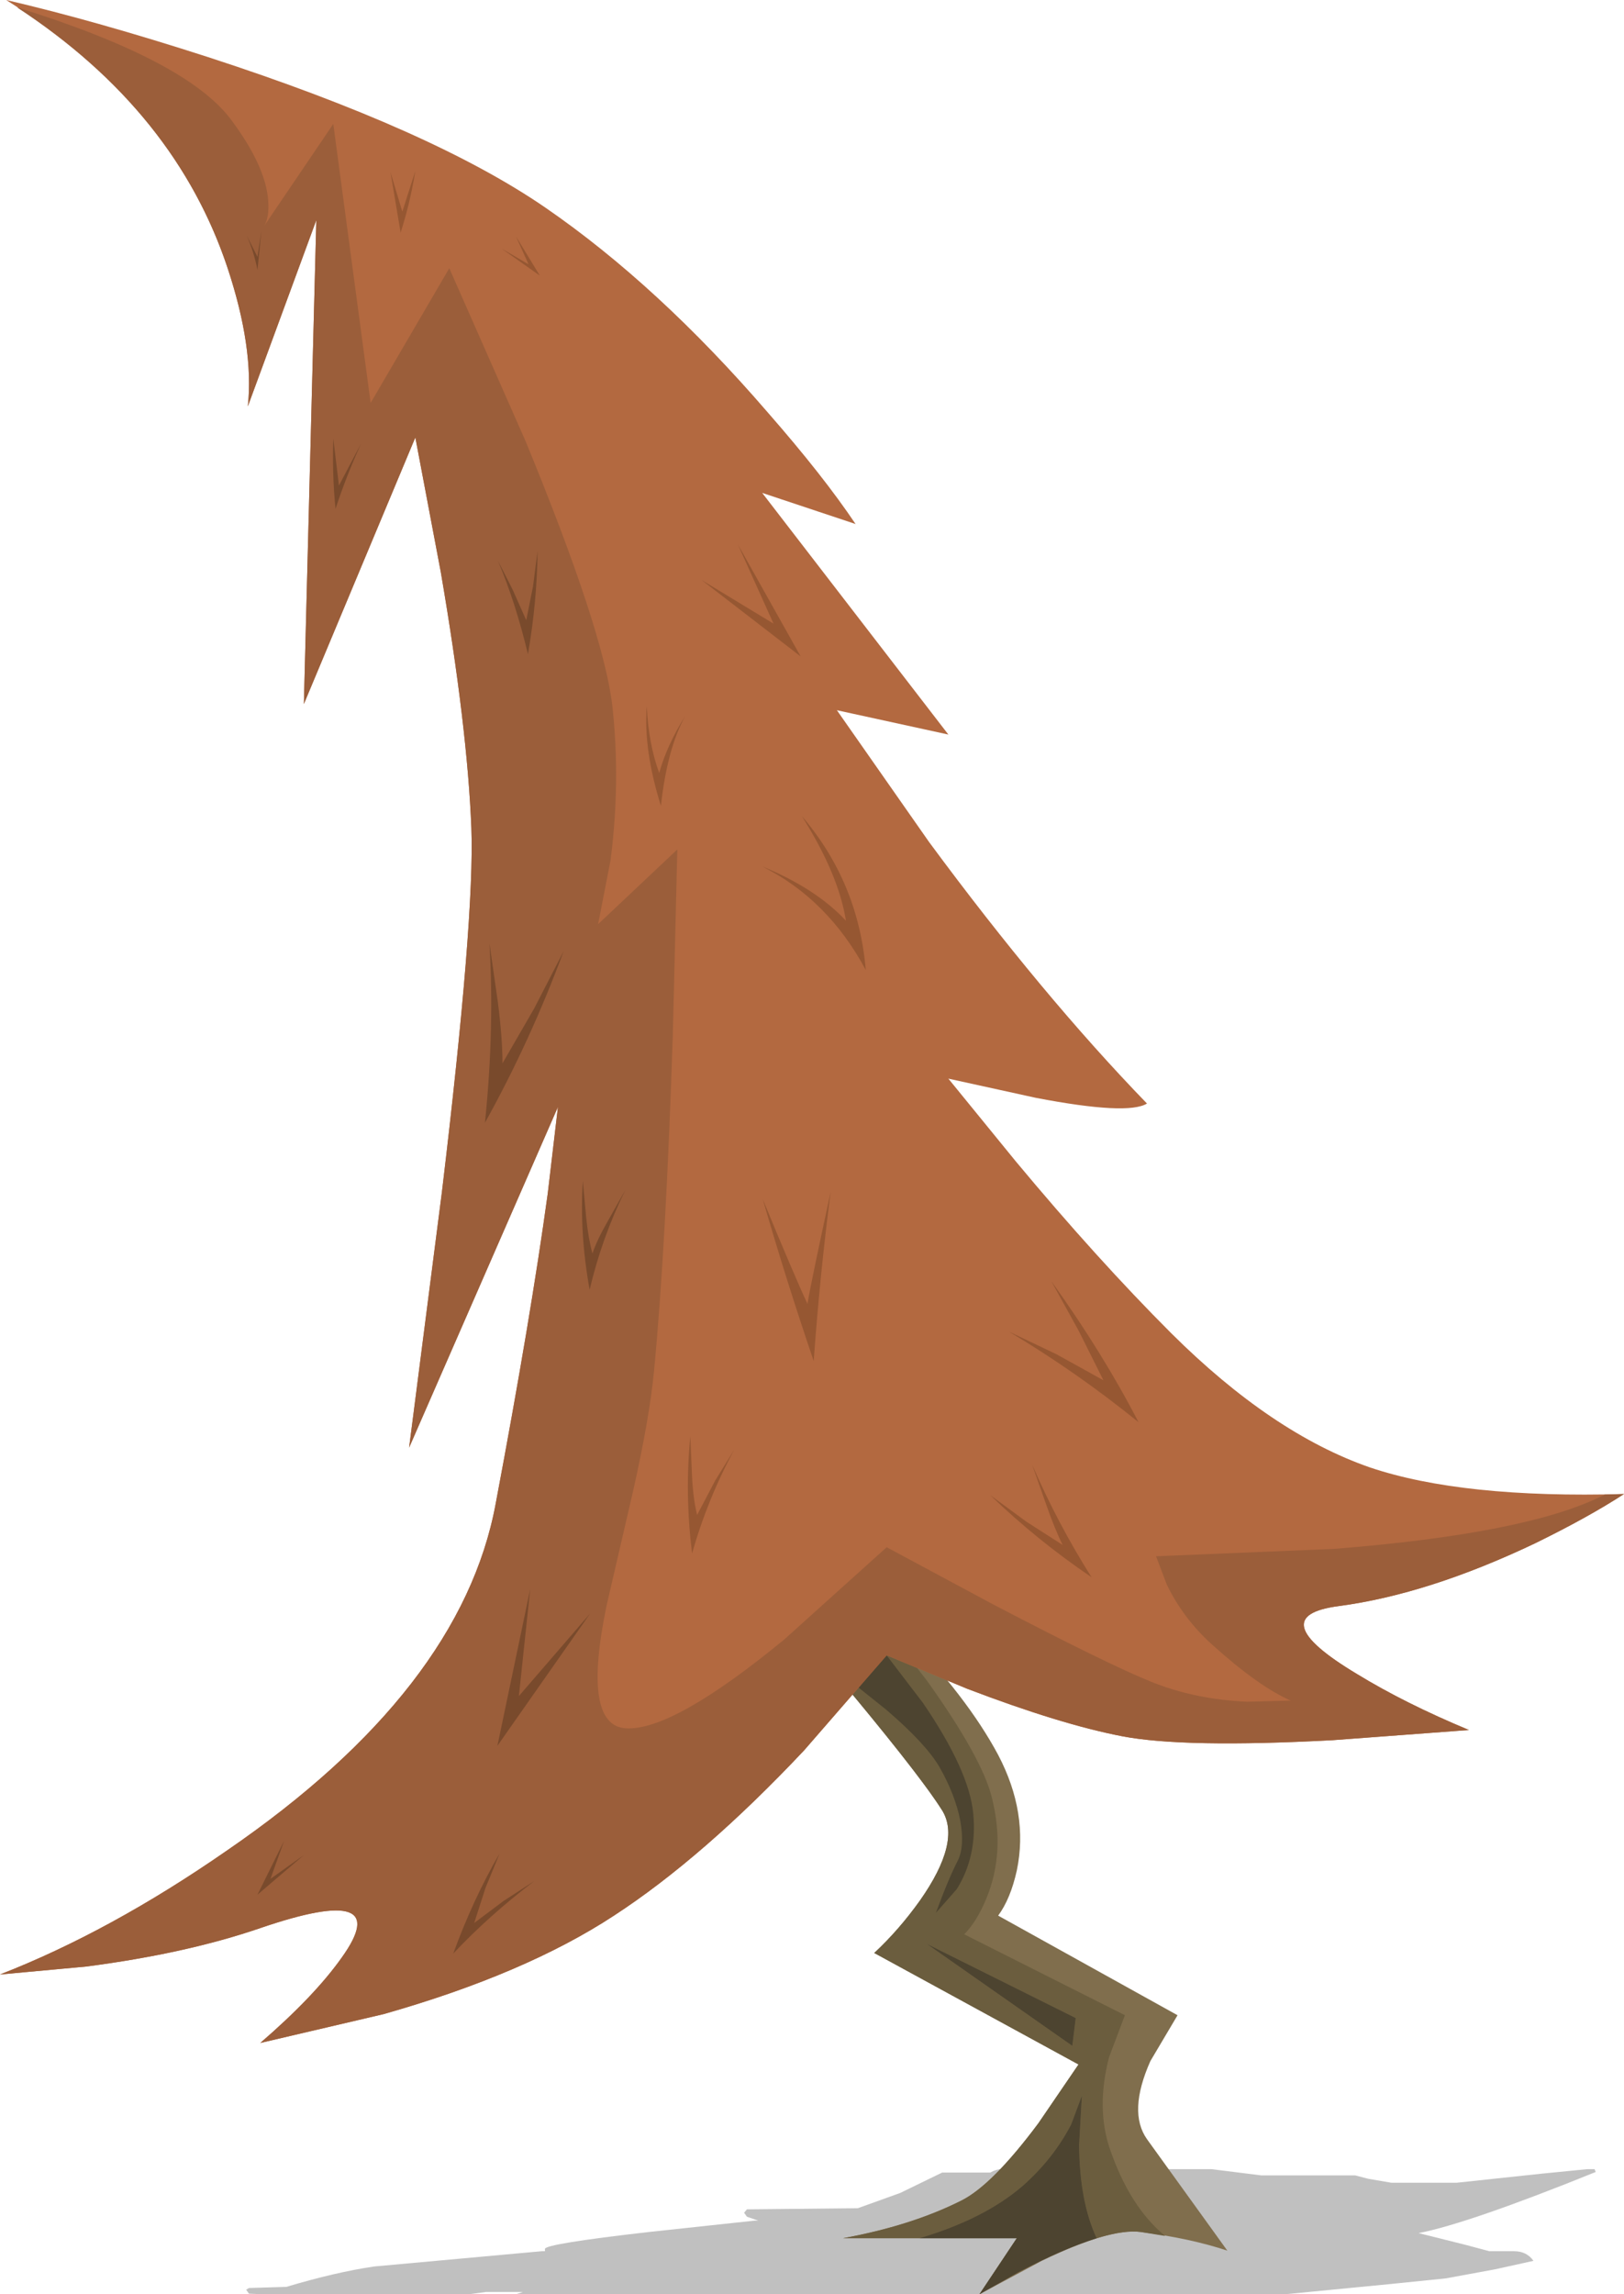 <?xml version="1.0" encoding="UTF-8" standalone="no"?>
<svg xmlns:xlink="http://www.w3.org/1999/xlink" height="202.7px" width="143.5px" xmlns="http://www.w3.org/2000/svg">
  <g transform="matrix(1.0, 0.0, 0.0, 1.0, 0.0, 0.0)">
    <use height="208.15" transform="matrix(1.0, 0.0, 0.0, 1.0, 0.0, 0.0)" width="143.5" xlink:href="#sprite0"/>
  </g>
  <defs>
    <g id="sprite0" transform="matrix(1.0, 0.0, 0.0, 1.0, 0.0, 0.0)">
      <use height="69.0" transform="matrix(1.0, 0.0, 0.0, 1.0, 21.75, 139.15)" width="119.25" xlink:href="#shape0"/>
      <use height="17.55" transform="matrix(1.0, 0.0, 0.0, 1.0, 81.25, 185.15)" width="15.65" xlink:href="#sprite1"/>
      <use height="17.55" transform="matrix(1.0, 0.0, 0.0, 1.0, 81.25, 185.15)" width="15.65" xlink:href="#shape2"/>
      <use height="9.0" transform="matrix(1.0, 0.0, 0.0, 1.0, 81.9, 171.75)" width="13.15" xlink:href="#sprite2"/>
      <use height="180.75" transform="matrix(1.0, 0.0, 0.0, 1.0, 0.0, 0.0)" width="143.5" xlink:href="#shape4"/>
      <use height="28.75" transform="matrix(1.0, 0.0, 0.0, 1.0, 72.15, 63.15)" width="20.95" xlink:href="#sprite3"/>
      <use height="21.8" transform="matrix(1.0, 0.0, 0.0, 1.0, 51.0, 22.7)" width="18.1" xlink:href="#sprite4"/>
      <use height="26.0" transform="matrix(1.0, 0.0, 0.0, 1.0, 75.05, 100.55)" width="18.05" xlink:href="#sprite5"/>
    </g>
    <g id="shape0" transform="matrix(1.0, 0.0, 0.0, 1.0, -21.75, -139.15)">
      <path d="M67.0 196.2 L66.0 195.85 65.75 195.5 66.0 195.2 75.8 195.1 79.55 193.75 83.25 191.95 87.5 191.95 Q88.45 191.4 90.15 191.65 L107.05 191.65 111.45 192.2 119.75 192.2 120.9 192.5 122.95 192.85 128.7 192.85 136.2 192.05 140.25 191.65 140.9 191.65 141.0 191.9 Q129.75 196.45 125.35 197.3 L129.55 198.35 131.6 198.9 133.8 198.9 Q134.9 198.9 135.5 199.75 L132.1 200.5 127.75 201.3 122.85 201.8 112.55 202.8 117.75 204.55 121.8 205.45 121.9 205.7 121.65 205.95 109.05 206.2 99.1 204.9 97.9 204.95 98.35 205.4 98.9 205.95 98.65 206.2 91.8 206.2 82.45 205.7 76.05 205.25 71.05 205.25 62.9 206.25 58.0 208.15 57.75 207.95 Q58.0 207.15 60.25 205.85 L63.75 204.05 63.95 203.95 63.45 203.9 56.85 204.35 50.25 204.9 46.1 204.9 40.8 205.45 38.65 205.95 38.0 205.95 37.9 205.7 Q37.9 205.4 41.95 203.95 L46.2 202.5 42.95 202.5 36.25 203.4 32.4 203.4 26.5 202.85 22.0 202.65 21.75 202.3 22.0 202.15 25.3 202.05 Q29.65 200.75 33.05 200.25 L47.85 198.9 48.15 198.9 48.15 198.7 Q48.15 198.25 57.35 197.2 L66.65 196.2 67.0 196.2" fill="#000000" fill-opacity="0.247" fill-rule="evenodd" stroke="none"/>
      <path d="M70.1 143.5 L74.5 139.15 79.7 144.0 Q85.45 149.9 88.2 155.05 90.9 160.2 89.85 165.25 89.3 167.75 88.2 169.25 L104.05 178.05 101.65 182.1 Q99.65 186.6 101.35 189.0 L108.45 198.85 Q105.15 197.75 100.8 197.2 98.05 196.85 92.05 199.75 L86.55 202.7 89.85 197.75 74.5 197.75 Q80.5 196.65 84.9 194.45 87.65 193.1 91.75 187.6 L95.3 182.4 77.25 172.55 Q79.45 170.5 81.3 167.9 84.95 162.7 83.25 159.95 81.55 157.25 75.65 150.1 L70.1 143.5" fill="#806e4d" fill-rule="evenodd" stroke="none"/>
      <path d="M94.75 180.75 L95.05 178.3 81.9 171.75 94.75 180.75 M72.8 146.7 L77.25 142.45 81.95 148.55 Q86.8 155.35 87.65 158.85 88.85 163.65 87.15 167.75 86.3 169.8 85.2 170.9 L99.4 178.05 98.0 181.75 Q96.85 186.2 98.05 189.8 99.8 194.95 102.95 197.55 L100.8 197.2 Q99.35 197.0 96.9 197.75 95.4 194.55 95.35 189.55 L95.6 185.15 94.65 187.7 Q93.1 190.7 90.4 193.1 87.0 196.05 81.25 197.75 L74.5 197.75 Q80.5 196.65 84.9 194.45 87.65 193.1 91.75 187.6 L95.3 182.4 77.25 172.55 Q79.45 170.5 81.3 167.9 84.95 162.7 83.25 159.95 81.05 156.45 72.8 146.7" fill="#6b5d3e" fill-rule="evenodd" stroke="none"/>
    </g>
    <g id="sprite1" transform="matrix(1.0, 0.0, 0.0, 1.0, 0.0, 0.0)">
      <use height="17.55" transform="matrix(1.0, 0.0, 0.0, 1.0, 0.0, 0.0)" width="15.65" xlink:href="#shape1"/>
    </g>
    <g id="shape1" transform="matrix(1.0, 0.0, 0.0, 1.0, 0.0, 0.0)">
      <path d="M14.35 0.0 Q14.1 1.9 14.1 4.4 14.15 9.4 15.65 12.6 11.0 14.05 5.3 17.55 L8.6 12.6 0.0 12.6 Q5.75 10.9 9.15 7.95 11.85 5.55 13.4 2.55 14.15 1.05 14.35 0.0" fill="#6b5d3e" fill-rule="evenodd" stroke="none"/>
    </g>
    <g id="shape2" transform="matrix(1.0, 0.0, 0.0, 1.0, -81.25, -185.15)">
      <path d="M95.6 185.15 L95.35 189.55 Q95.4 194.55 96.9 197.75 94.0 198.65 90.0 200.75 L86.55 202.7 89.85 197.75 81.25 197.75 Q87.0 196.05 90.4 193.1 93.1 190.7 94.65 187.7 L95.6 185.15" fill="#4d4430" fill-rule="evenodd" stroke="none"/>
    </g>
    <g id="sprite2" transform="matrix(1.0, 0.0, 0.0, 1.0, 0.0, 0.0)">
      <use height="9.0" transform="matrix(1.0, 0.0, 0.0, 1.0, 0.0, 0.0)" width="13.15" xlink:href="#shape3"/>
    </g>
    <g id="shape3" transform="matrix(1.0, 0.0, 0.0, 1.0, 0.0, 0.0)">
      <path d="M12.85 9.0 L0.0 0.0 13.15 6.55 12.85 9.0" fill="#6b5d3e" fill-rule="evenodd" stroke="none"/>
    </g>
    <g id="shape4" transform="matrix(1.0, 0.0, 0.0, 1.0, 0.0, 0.0)">
      <path d="M94.75 180.75 L81.9 171.75 95.05 178.3 94.75 180.75" fill="#4d4430" fill-rule="evenodd" stroke="none"/>
      <path d="M75.05 148.45 L77.5 145.15 81.55 150.45 Q85.65 156.45 86.0 160.25 86.35 164.0 84.55 166.9 L82.7 169.0 Q83.8 166.0 84.65 164.35 85.25 163.1 84.85 160.85 84.4 158.55 83.0 156.1 81.8 154.05 78.3 151.05 L75.05 148.45" fill="#4d4430" fill-rule="evenodd" stroke="none"/>
      <path d="M83.8 95.3 L89.75 102.6 Q96.95 111.25 103.5 117.8 112.4 126.65 121.05 129.65 129.2 132.4 143.5 132.0 140.35 134.05 135.65 136.35 126.2 140.85 118.3 141.9 111.4 142.8 119.9 147.9 124.15 150.5 129.8 152.85 L117.75 153.75 Q104.6 154.45 99.15 153.4 93.7 152.35 85.45 149.2 L78.35 146.25 71.05 154.65 Q62.15 164.1 54.25 169.25 46.4 174.4 33.9 177.95 L23.0 180.5 Q27.8 176.35 30.2 172.95 35.0 166.25 23.0 170.35 16.45 172.6 7.6 173.75 L0.0 174.45 Q9.75 170.65 20.05 163.5 40.75 149.3 43.8 132.85 46.9 116.4 48.4 105.45 L49.3 97.8 36.15 127.9 39.05 105.3 Q41.95 81.1 41.65 73.15 41.3 64.25 38.95 50.55 L36.7 38.65 26.85 62.2 27.95 19.45 21.9 35.9 Q22.45 30.65 20.05 23.5 15.25 9.25 0.55 0.0 8.5 1.85 18.4 5.05 38.25 11.5 48.2 18.35 58.15 25.2 67.85 36.45 72.75 42.05 75.6 46.3 L67.35 43.55 83.8 64.9 73.95 62.75 82.1 74.4 Q92.1 87.95 101.35 97.5 99.65 98.55 91.55 97.0 L83.8 95.3" fill="#b36940" fill-rule="evenodd" stroke="none"/>
      <path d="M20.4 10.55 Q23.5 14.7 23.7 17.75 23.8 19.2 23.35 19.95 L29.45 10.95 32.75 35.6 39.7 23.7 46.45 39.0 Q53.3 55.65 54.1 62.3 54.85 69.0 53.95 76.0 L52.85 81.65 59.85 75.05 59.45 91.45 Q58.85 110.0 57.8 121.05 57.4 125.25 55.95 131.7 L53.6 141.85 Q51.4 152.45 55.3 152.7 59.45 152.95 69.3 144.85 L78.35 136.7 87.75 141.75 Q97.9 147.05 101.75 148.6 105.6 150.15 110.2 150.35 L114.05 150.25 Q111.2 149.0 107.1 145.3 104.55 143.0 103.1 140.0 L102.15 137.5 117.85 136.85 Q134.9 135.5 141.6 132.15 L141.8 132.05 143.5 132.0 Q140.35 134.05 135.65 136.35 126.2 140.85 118.3 141.9 111.4 142.8 119.9 147.9 124.15 150.5 129.8 152.85 L117.75 153.75 Q104.6 154.45 99.15 153.4 93.7 152.35 85.45 149.2 L78.35 146.25 71.05 154.65 Q62.15 164.1 54.25 169.25 46.4 174.4 33.9 177.95 L23.0 180.5 Q27.8 176.35 30.2 172.95 35.0 166.25 23.0 170.35 16.45 172.6 7.6 173.75 L0.0 174.45 Q9.75 170.65 20.05 163.5 40.75 149.3 43.8 132.85 46.9 116.4 48.4 105.45 L49.3 97.8 36.15 127.9 39.05 105.3 Q41.95 81.1 41.65 73.15 41.3 64.25 38.95 50.55 L36.7 38.65 26.85 62.2 27.95 19.45 21.9 35.9 Q22.45 30.8 20.15 23.8 15.55 9.85 1.5 0.65 16.45 5.3 20.4 10.55" fill="#9b5e3a" fill-rule="evenodd" stroke="none"/>
      <path d="M73.4 105.3 Q72.45 112.6 71.9 120.25 69.45 113.05 67.4 105.95 70.2 112.75 71.35 115.2 71.6 113.6 73.4 105.3" fill="#965732" fill-rule="evenodd" stroke="none"/>
      <path d="M92.9 113.2 Q97.45 119.55 100.6 125.65 95.1 121.2 89.15 117.65 L93.35 119.65 97.5 121.95 95.3 117.55 92.9 113.2" fill="#965732" fill-rule="evenodd" stroke="none"/>
      <path d="M64.9 128.05 Q62.55 132.35 61.15 137.25 60.5 131.9 61.0 126.9 L61.15 130.45 Q61.25 132.45 61.6 133.85 L63.2 130.8 64.9 128.05" fill="#965732" fill-rule="evenodd" stroke="none"/>
      <path d="M68.35 55.1 L65.2 48.1 70.75 58.0 62.0 51.25 68.35 55.1" fill="#965732" fill-rule="evenodd" stroke="none"/>
      <path d="M70.85 72.1 Q75.85 77.95 76.5 85.7 73.15 79.45 67.35 76.55 72.1 78.5 74.75 81.35 74.1 77.25 70.85 72.1" fill="#965732" fill-rule="evenodd" stroke="none"/>
      <path d="M60.55 63.25 Q58.95 66.15 58.4 71.2 56.85 66.25 57.15 62.4 57.3 65.7 58.25 68.3 58.9 65.9 60.55 63.25" fill="#965732" fill-rule="evenodd" stroke="none"/>
      <path d="M91.2 129.4 Q93.45 134.6 96.45 139.35 91.65 136.1 87.5 132.1 L90.7 134.45 93.9 136.5 Q93.2 135.1 92.45 132.95 L91.2 129.4" fill="#965732" fill-rule="evenodd" stroke="none"/>
      <path d="M36.7 15.1 Q36.25 17.9 35.4 20.55 L34.5 15.2 35.55 18.7 36.7 15.1" fill="#965732" fill-rule="evenodd" stroke="none"/>
      <path d="M45.6 20.9 L47.7 24.35 44.3 21.95 46.7 23.35 45.6 20.9" fill="#965732" fill-rule="evenodd" stroke="none"/>
      <path d="M52.15 142.55 L43.95 154.25 46.85 140.4 45.85 149.85 52.15 142.55" fill="#794a2c" fill-rule="evenodd" stroke="none"/>
      <path d="M47.2 166.2 Q43.2 169.25 40.05 172.6 41.8 167.8 44.15 163.75 L42.9 166.8 41.9 169.9 44.5 167.95 47.2 166.2" fill="#794a2c" fill-rule="evenodd" stroke="none"/>
      <path d="M26.85 163.9 L22.75 167.4 25.1 162.65 23.9 166.0 26.85 163.9" fill="#794a2c" fill-rule="evenodd" stroke="none"/>
      <path d="M49.8 84.05 Q46.85 92.0 42.85 99.2 43.7 91.0 43.25 83.35 L44.0 88.6 Q44.4 91.75 44.4 93.95 L47.2 89.1 49.8 84.05" fill="#794a2c" fill-rule="evenodd" stroke="none"/>
      <path d="M55.25 105.15 Q53.2 109.3 52.1 113.95 51.2 108.95 51.5 104.35 L51.8 107.6 Q52.0 109.5 52.35 110.75 52.75 109.55 53.7 107.9 L55.25 105.15" fill="#794a2c" fill-rule="evenodd" stroke="none"/>
      <path d="M47.1 51.8 L47.5 48.7 Q47.45 53.2 46.65 57.8 45.55 53.2 44.0 49.55 L45.3 52.1 46.5 54.8 47.1 51.8" fill="#794a2c" fill-rule="evenodd" stroke="none"/>
      <path d="M31.9 39.2 Q30.6 42.05 29.65 44.95 29.35 42.1 29.45 38.75 L29.95 42.9 31.9 39.2" fill="#794a2c" fill-rule="evenodd" stroke="none"/>
      <path d="M23.1 20.4 L22.75 23.85 Q22.45 22.3 21.8 20.8 L22.75 22.7 23.1 20.4" fill="#794a2c" fill-rule="evenodd" stroke="none"/>
    </g>
    <g id="sprite3" transform="matrix(1.0, 0.0, 0.0, 1.0, 0.0, 0.0)">
      <use height="28.75" transform="matrix(1.0, 0.0, 0.0, 1.0, 0.0, 0.0)" width="20.95" xlink:href="#shape5"/>
    </g>
    <g id="shape5" transform="matrix(1.0, 0.0, 0.0, 1.0, 0.0, 0.0)">
      <path d="M8.05 26.3 L7.65 22.4 Q7.05 17.75 5.75 14.15 3.7 8.4 0.0 0.0 L20.95 28.75 Q18.1 25.05 15.25 22.05 9.55 16.05 9.65 19.5 9.8 22.95 8.95 25.0 L8.05 26.3" fill="#b36940" fill-rule="evenodd" stroke="none"/>
    </g>
    <g id="sprite4" transform="matrix(1.0, 0.0, 0.0, 1.0, 0.0, 0.0)">
      <use height="21.8" transform="matrix(1.0, 0.0, 0.0, 1.0, 0.0, 0.0)" width="18.1" xlink:href="#shape6"/>
    </g>
    <g id="shape6" transform="matrix(1.0, 0.0, 0.0, 1.0, 0.0, 0.0)">
      <path d="M4.75 21.8 Q4.7 15.75 4.3 12.7 3.9 9.45 0.0 0.0 5.15 3.7 9.25 7.35 13.35 11.05 18.1 18.25 8.25 7.8 6.6 7.15 5.55 6.8 5.05 14.75 L4.75 21.8" fill="#b36940" fill-rule="evenodd" stroke="none"/>
    </g>
    <g id="sprite5" transform="matrix(1.0, 0.0, 0.0, 1.0, 0.0, 0.0)">
      <use height="26.0" transform="matrix(1.0, 0.0, 0.0, 1.0, 0.0, 0.0)" width="18.05" xlink:href="#shape7"/>
    </g>
    <g id="shape7" transform="matrix(1.0, 0.0, 0.0, 1.0, 0.0, 0.0)">
      <path d="M5.6 7.9 Q7.55 16.2 8.75 18.05 10.65 21.05 18.05 26.0 15.4 24.35 12.4 22.9 6.35 19.95 4.65 20.8 3.0 21.6 1.35 23.9 L0.0 26.0 Q2.2 18.05 2.75 12.3 L3.85 0.0 5.6 7.9" fill="#b36940" fill-rule="evenodd" stroke="none"/>
    </g>
  </defs>
</svg>
